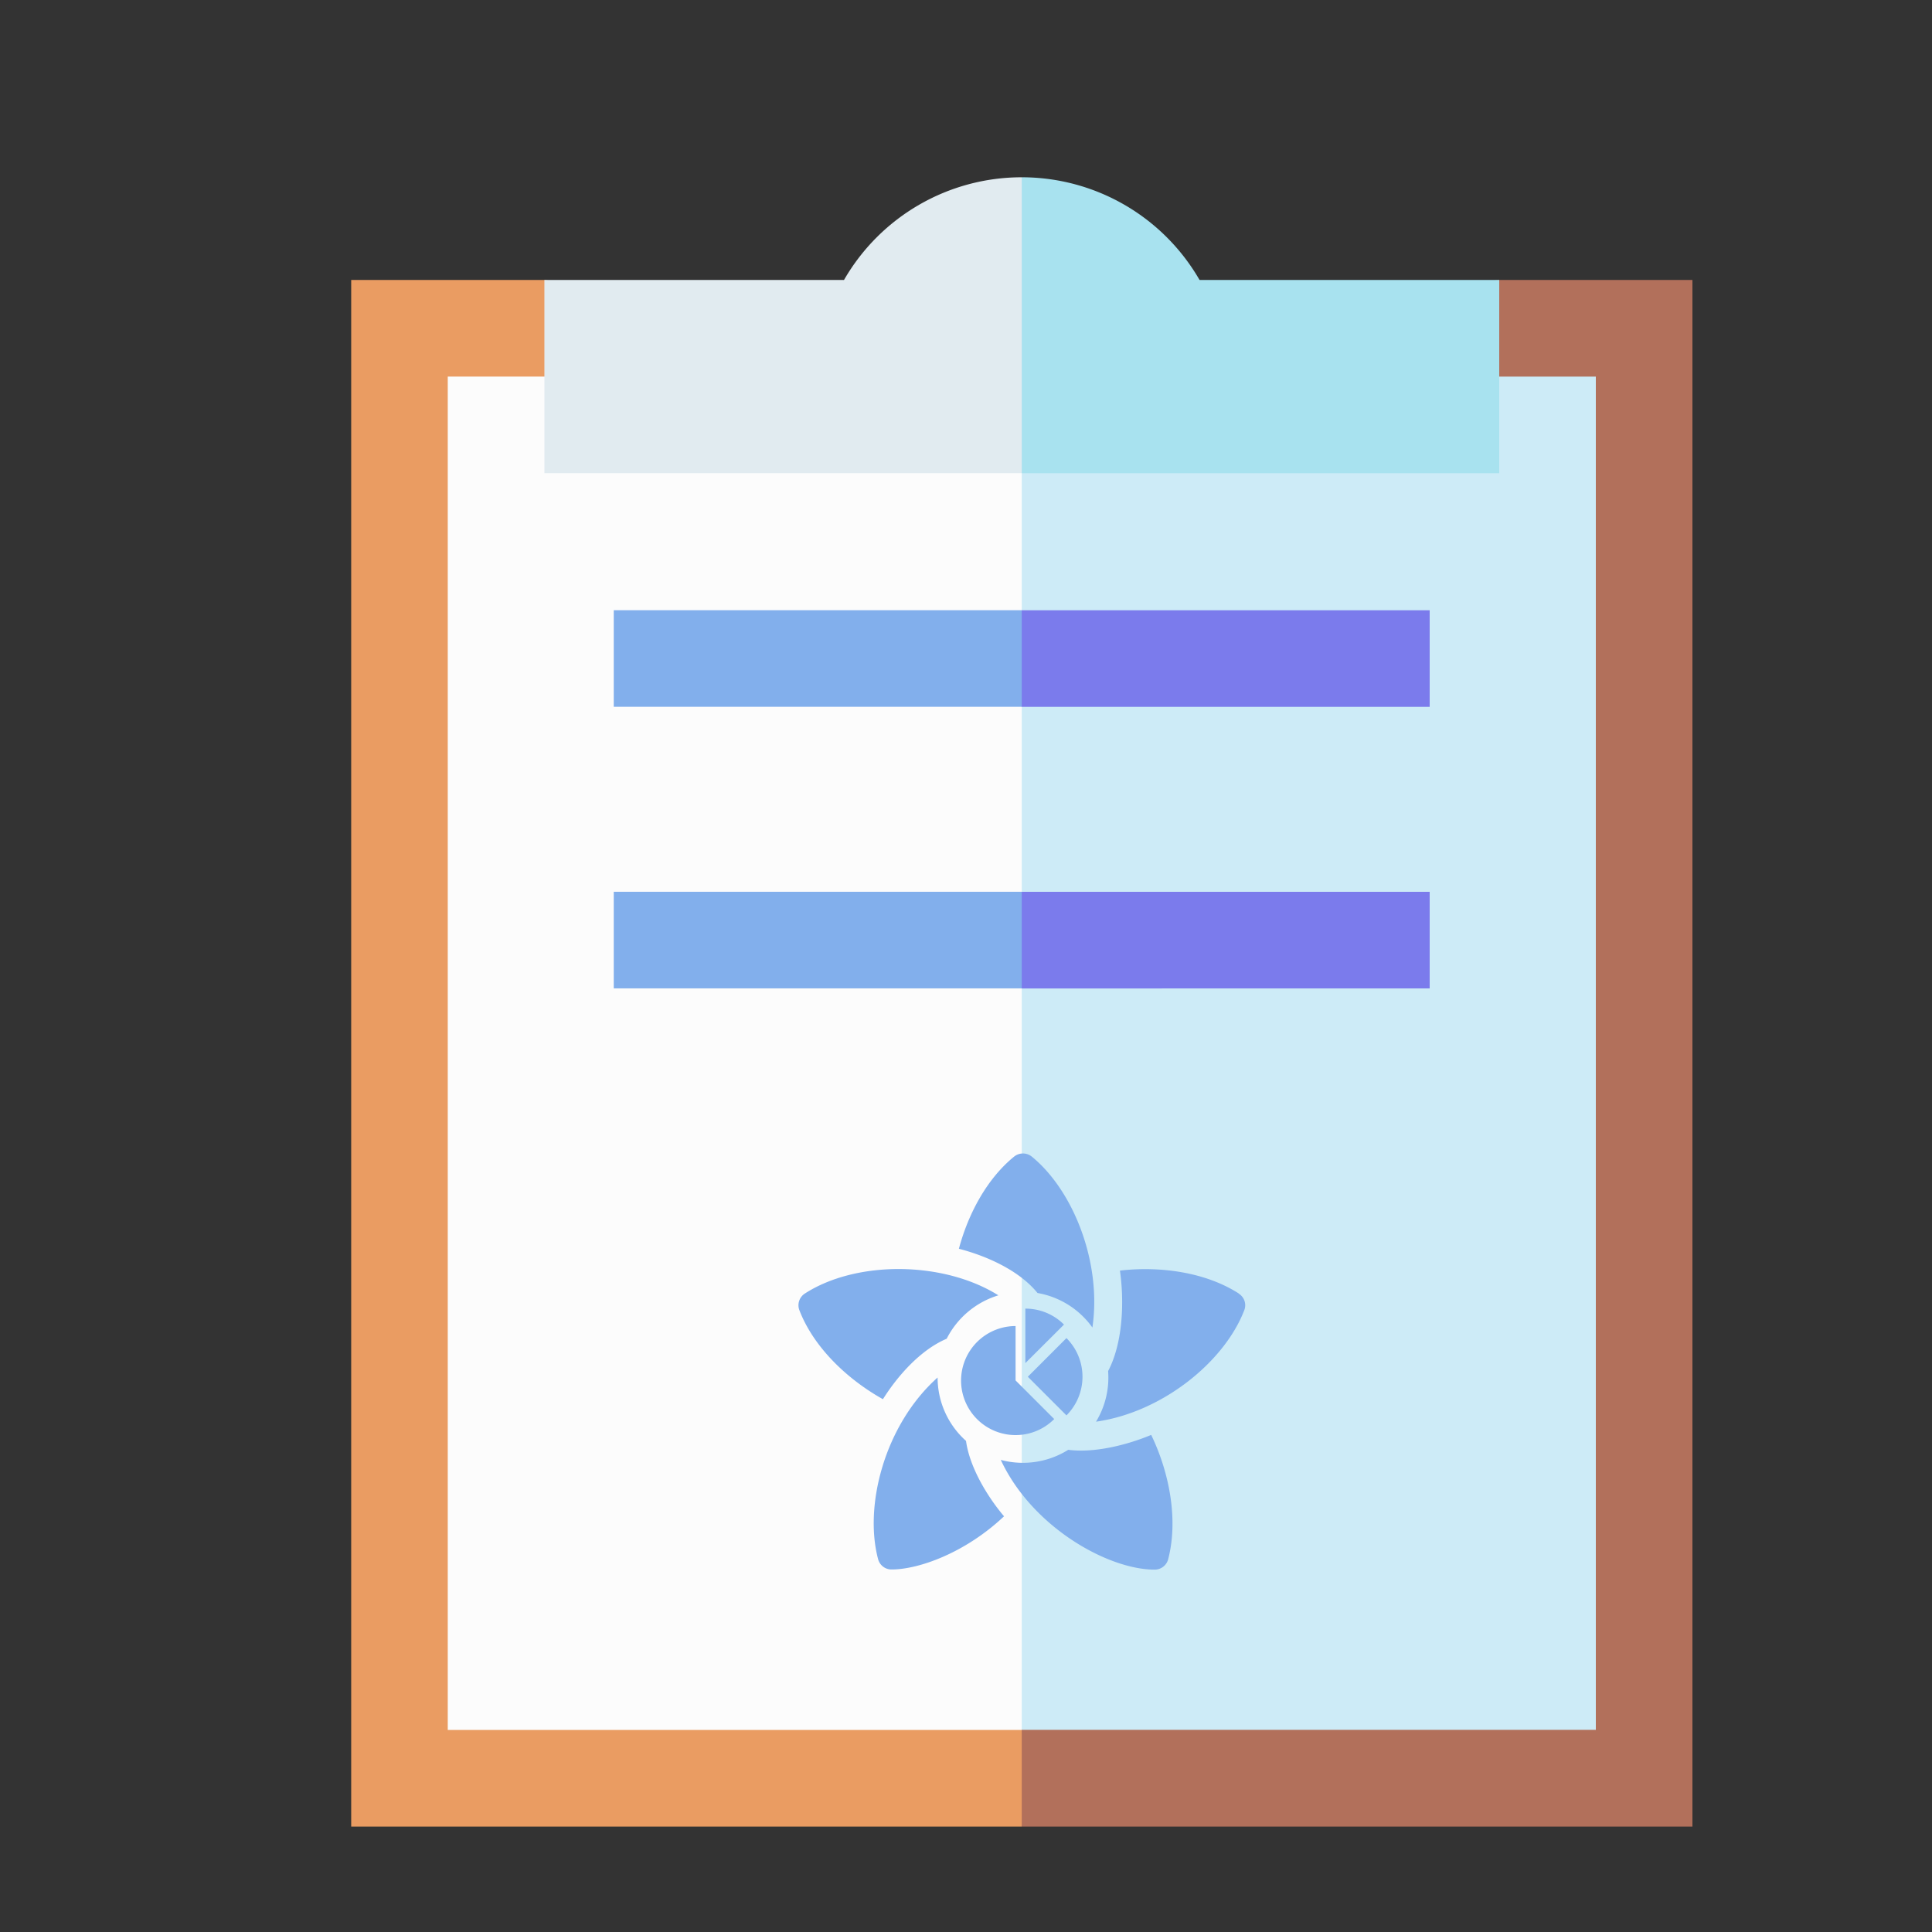 <svg id="Capa_1" data-name="Capa 1" xmlns="http://www.w3.org/2000/svg" viewBox="0 0 500 500"><rect x="0" y="0" width="500" height="500" fill="#333333" stroke="none"/><defs><style>.cls-1{fill:#fff;opacity:0;}.cls-2{fill:#b2705b;}.cls-3{fill:#ea9c62;}.cls-4{fill:#cdebf7;}.cls-5{fill:#fcfcfc;}.cls-6{fill:#a8e2ef;}.cls-7{fill:#e1ebf0;}.cls-8{fill:#7b7bec;}.cls-9{fill:#82afec;}</style></defs><title>papel</title><rect class="cls-1" width="500" height="500"/><path class="cls-2" d="M438,72.45H388L247.76,89.12l16.67,383.6H438Z"/><path class="cls-3" d="M140.89,72.45h-50V472.72H264.43V89.12Z"/><path class="cls-4" d="M413,97.46H264.43l-16.67,220,16.67,130.22H413Z"/><path class="cls-5" d="M115.88,97.46H264.43V447.71H115.88Z"/><path class="cls-6" d="M388,72.45H310.44a53.09,53.09,0,0,0-46-26.57L247.76,97.46l16.67,25H388Z"/><path class="cls-7" d="M218.43,72.45H140.89v50H264.43V45.88A53.08,53.08,0,0,0,218.43,72.45Z"/><path class="cls-8" d="M370,182.93v-25H264.43l-8.33,12.51,8.33,12.5Z"/><path class="cls-8" d="M370,255.8v-25H264.43l-8.33,12.5,8.33,12.51Z"/><path class="cls-9" d="M158.84,157.92H264.43v25H158.84Z"/><path class="cls-9" d="M158.84,230.79H264.43v25H158.84Z"/><path class="cls-9" d="M320.6,334.76c-8.65-5.56-20.45-7.13-30.76-5.93,1.16,8.14.75,18.77-3.06,26a22,22,0,0,1-3.13,13.1c17.14-2.43,33.19-15.46,38.34-28.78a3.54,3.54,0,0,0-1.39-4.35Z"/><path class="cls-9" d="M245,346.46a22.28,22.28,0,0,1,13.38-11.23c-14.26-8.93-36.76-9.05-50.07-.47a3.6,3.6,0,0,0-1.42,4.35c3.75,9.72,12.56,17.95,21.61,23C232.35,356,238.25,349.33,245,346.46Z"/><path class="cls-9" d="M268.51,334.63a22.07,22.07,0,0,1,14.2,8.93c2.46-16.6-4.8-35.34-15.68-44.23a3.64,3.64,0,0,0-4.58,0c-7.16,5.83-11.93,15-14.29,23.85,6.72,1.73,15.43,5.39,20.35,11.45Z"/><path class="cls-9" d="M297.91,371.36c-6.24,2.61-14.73,4.73-21.45,3.85A22.1,22.1,0,0,1,259,377.82c8.11,17.42,27.77,28.4,39.82,28.4a3.61,3.61,0,0,0,3.5-2.68c2.68-10.32.28-22.53-4.39-32.18Z"/><path class="cls-9" d="M250,372.9a22,22,0,0,1-7.35-16.4c-13.7,12.24-19.09,33.12-15.4,47a3.58,3.58,0,0,0,3.5,2.68c7,0,19.06-4.29,29.09-13.76-4.38-5.2-8.9-12.71-9.84-19.53Z"/><path class="cls-9" d="M262.83,343.18a14.11,14.11,0,1,0,10,24.07l-10-10Z"/><path class="cls-9" d="M275.36,342.8a14.08,14.08,0,0,0-10-4.13v14.1Z"/><path class="cls-9" d="M276,346.3l-10,10,10,10A14.13,14.13,0,0,0,276,346.3Z"/></svg>